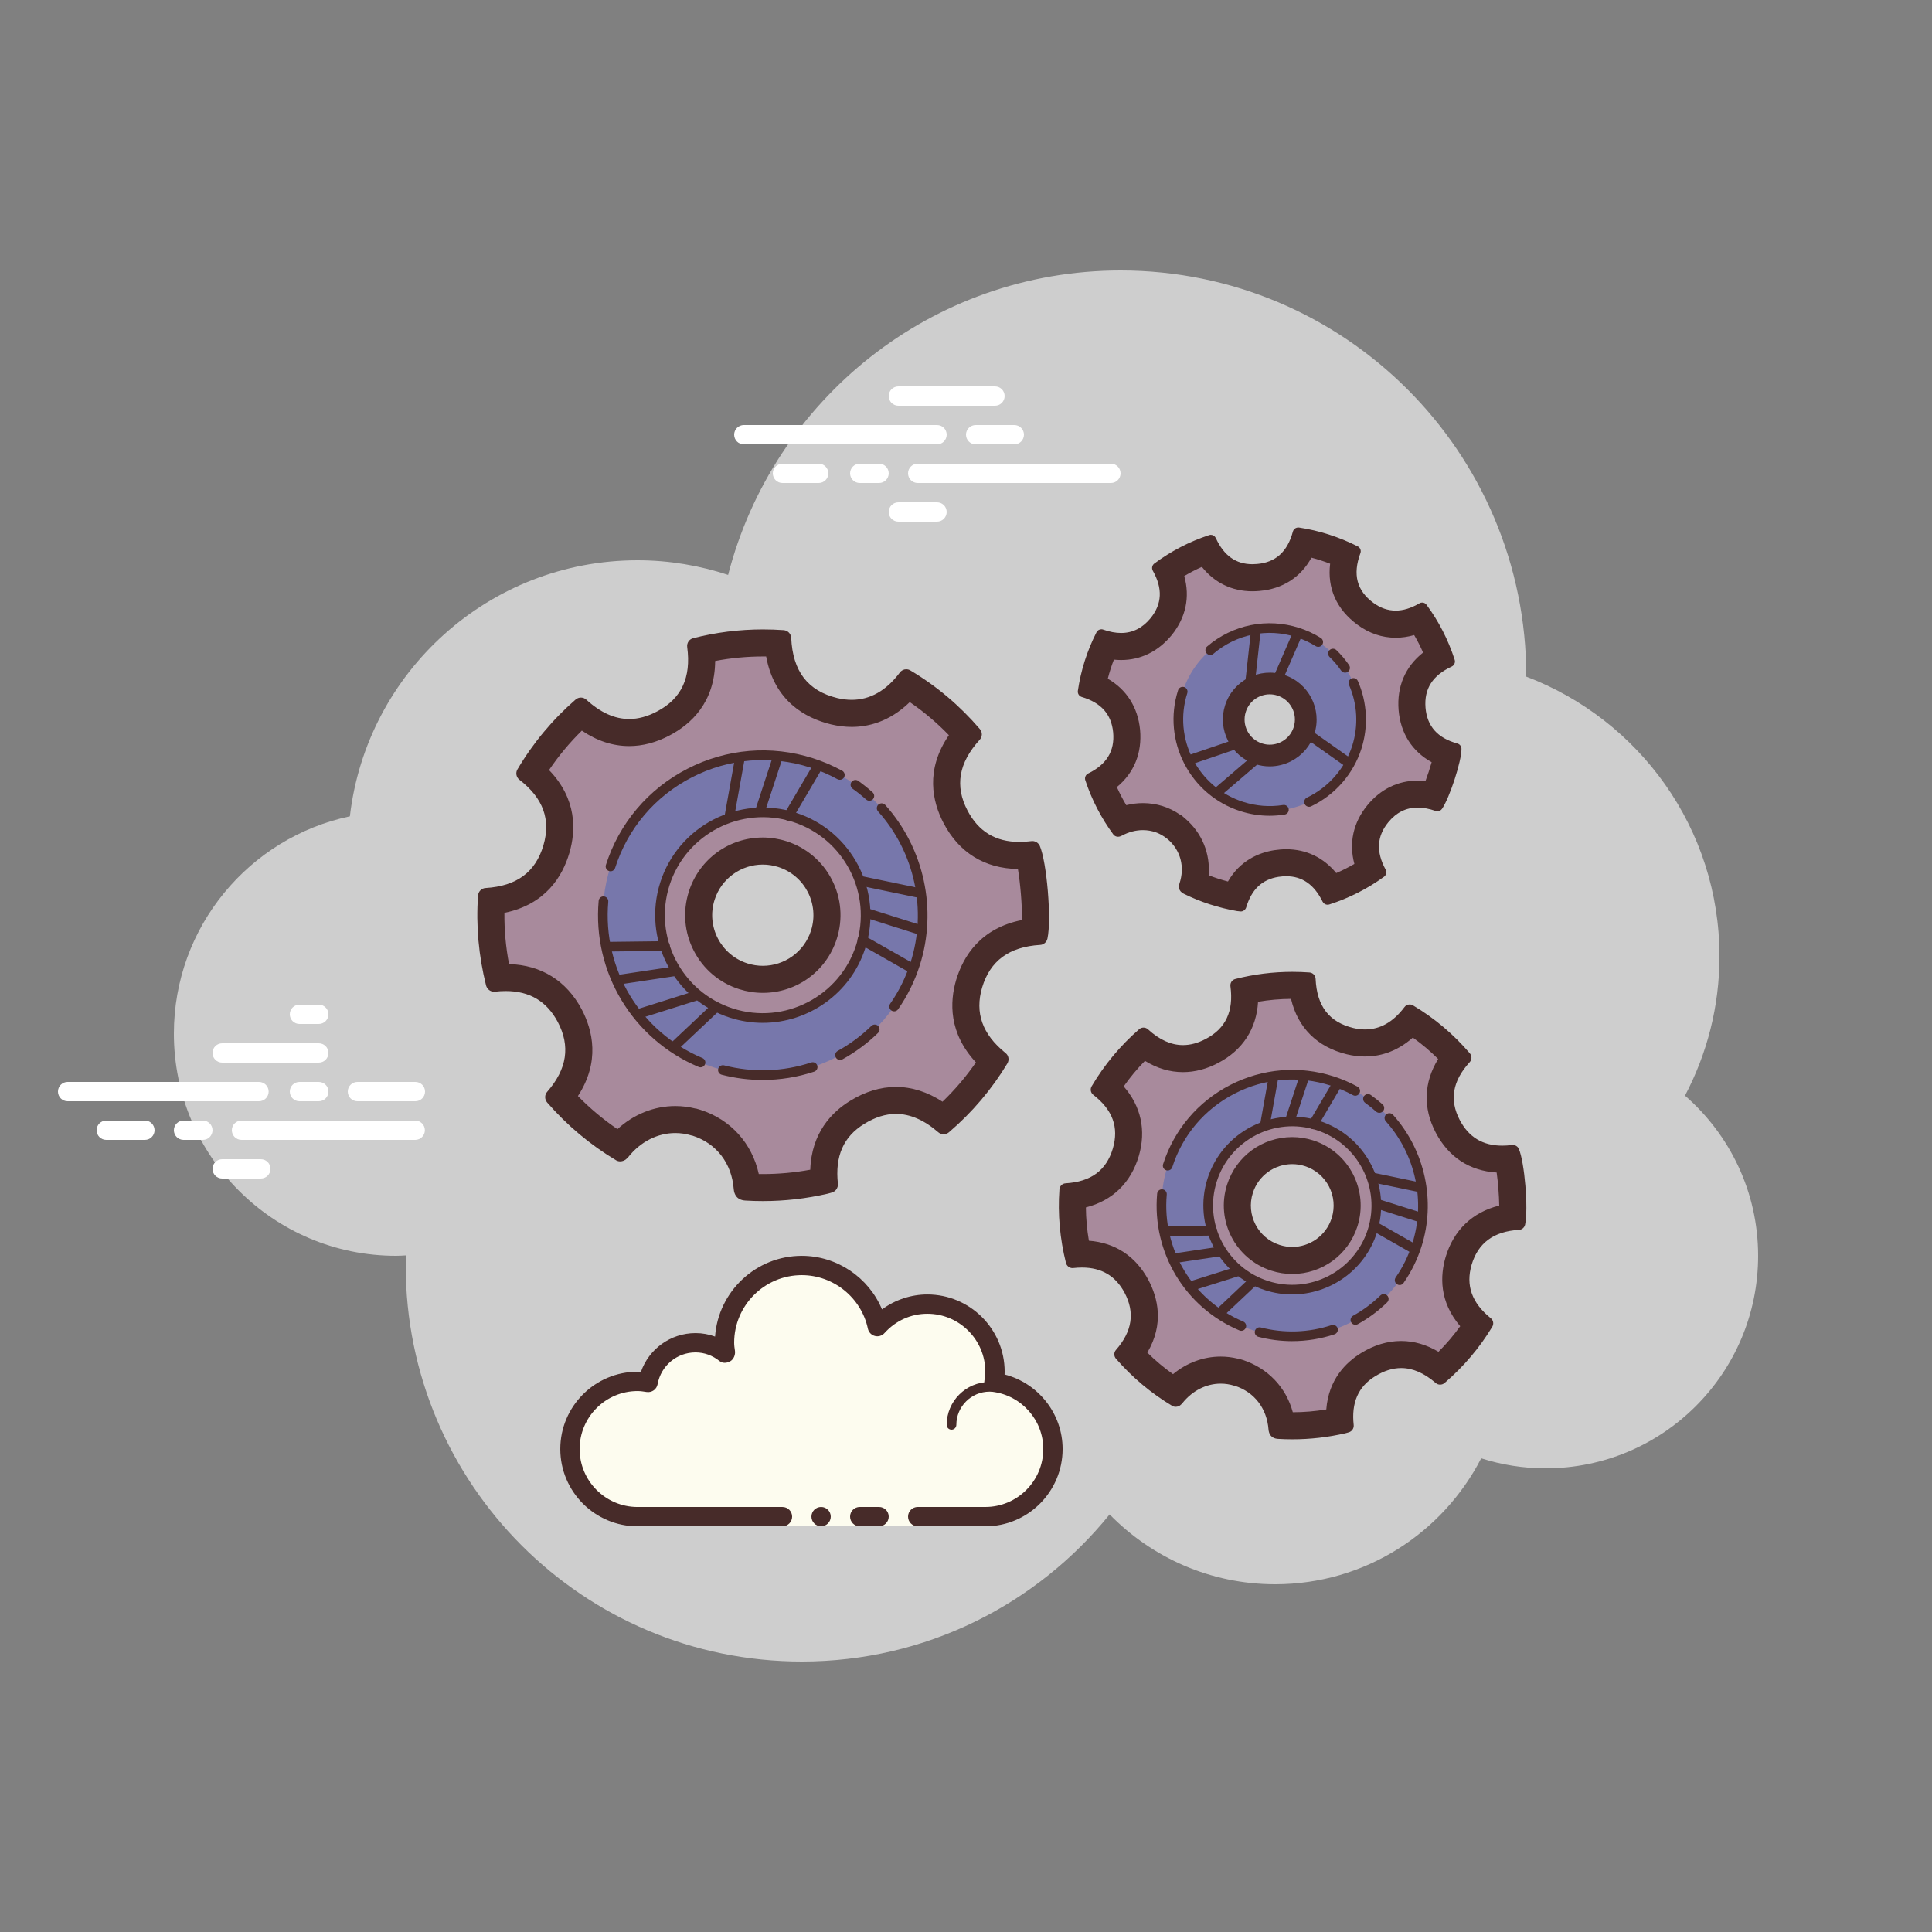 <svg
    x="0px"
    y="0px"
    width="120"
    height="120"
    viewBox="0 0 172 172"
    xmlns="http://www.w3.org/2000/svg"
>
    <rect x="0" y="0" width="172" height="172" fill="#808080" stroke="none"/>
    <g
        fill="none"
        fill-rule="nonzero"
        stroke="none"
        stroke-width="1"
        stroke-linecap="butt"
        stroke-linejoin="miter"
        stroke-miterlimit="10"
        stroke-dasharray=""
        stroke-dashoffset="0"
        font-family="none"
        font-weight="none"
        font-size="none"
        text-anchor="none"
    >
        <path
            d="M0,172v-172h172v172z"
            fill="none"
        >
        </path>
        <g>
            <path
                d="M150.01,97.541c1.952,-3.707 3.07,-7.921 3.07,-12.401c0,-11.388 -7.153,-21.082 -17.202,-24.902c0,-0.012 0.002,-0.024 0.002,-0.038c0,-19.949 -16.171,-36.12 -36.12,-36.12c-16.828,0 -30.927,11.526 -34.938,27.102c-2.539,-0.834 -5.244,-1.302 -8.062,-1.302c-13.23,0 -24.12,9.964 -25.611,22.793c-8.951,1.894 -15.669,9.833 -15.669,19.347c0,10.924 8.856,19.78 19.78,19.78c0.304,0 0.605,-0.021 0.905,-0.038c-0.007,0.301 -0.045,0.595 -0.045,0.898c0,19.474 15.786,35.26 35.26,35.26c11.072,0 20.941,-5.112 27.406,-13.096c3.746,3.827 8.954,6.216 14.734,6.216c7.998,0 14.919,-4.558 18.346,-11.211c1.809,0.576 3.734,0.891 5.734,0.891c10.449,0 18.92,-8.471 18.92,-18.92c0,-5.695 -2.528,-10.79 -6.51,-14.259z"
                fill="#cecece"
            >
            </path>
            <path
                d="M23.057,98.04h-17.037c-0.475,0 -0.86,-0.385 -0.86,-0.86c0,-0.475 0.385,-0.86 0.86,-0.86h17.037c0.475,0 0.86,0.385 0.86,0.86c0,0.475 -0.384,0.86 -0.86,0.86zM28.38,98.04h-1.72c-0.475,0 -0.86,-0.385 -0.86,-0.86c0,-0.475 0.385,-0.86 0.86,-0.86h1.72c0.475,0 0.86,0.385 0.86,0.86c0,0.475 -0.384,0.86 -0.86,0.86zM36.965,101.48h-15.465c-0.475,0 -0.86,-0.385 -0.86,-0.86c0,-0.475 0.385,-0.86 0.86,-0.86h15.465c0.475,0 0.86,0.385 0.86,0.86c0,0.475 -0.385,0.86 -0.86,0.86zM18.06,101.48h-1.72c-0.475,0 -0.86,-0.385 -0.86,-0.86c0,-0.475 0.385,-0.86 0.86,-0.86h1.72c0.475,0 0.86,0.385 0.86,0.86c0,0.475 -0.384,0.86 -0.86,0.86zM12.9,101.48h-3.44c-0.475,0 -0.86,-0.385 -0.86,-0.86c0,-0.475 0.385,-0.86 0.86,-0.86h3.44c0.475,0 0.86,0.385 0.86,0.86c0,0.475 -0.384,0.86 -0.86,0.86zM23.22,104.92h-3.44c-0.475,0 -0.86,-0.385 -0.86,-0.86c0,-0.475 0.385,-0.86 0.86,-0.86h3.44c0.475,0 0.86,0.385 0.86,0.86c0,0.475 -0.385,0.86 -0.86,0.86zM28.38,89.44c-0.304,0 -1.416,0 -1.72,0c-0.475,0 -0.86,0.385 -0.86,0.86c0,0.475 0.385,0.86 0.86,0.86c0.304,0 1.416,0 1.72,0c0.475,0 0.86,-0.385 0.86,-0.86c0,-0.475 -0.385,-0.86 -0.86,-0.86zM28.38,92.88c-0.304,0 -8.296,0 -8.6,0c-0.475,0 -0.86,0.385 -0.86,0.86c0,0.475 0.385,0.86 0.86,0.86c0.304,0 8.296,0 8.6,0c0.475,0 0.86,-0.385 0.86,-0.86c0,-0.475 -0.385,-0.86 -0.86,-0.86zM36.98,96.32c-0.304,0 -4.856,0 -5.16,0c-0.475,0 -0.86,0.385 -0.86,0.86c0,0.475 0.385,0.86 0.86,0.86c0.304,0 4.856,0 5.16,0c0.475,0 0.86,-0.385 0.86,-0.86c0,-0.475 -0.385,-0.86 -0.86,-0.86z"
                fill="#ffffff"
            >
            </path>
            <g
                fill="#ffffff"
            >
                <path
                    d="M83.42,39.56h-17.2c-0.475,0 -0.86,-0.385 -0.86,-0.86c0,-0.475 0.385,-0.86 0.86,-0.86h17.2c0.475,0 0.86,0.385 0.86,0.86c0,0.475 -0.385,0.86 -0.86,0.86zM90.3,39.56h-3.44c-0.475,0 -0.86,-0.385 -0.86,-0.86c0,-0.475 0.385,-0.86 0.86,-0.86h3.44c0.475,0 0.86,0.385 0.86,0.86c0,0.475 -0.385,0.86 -0.86,0.86zM98.9,43h-17.2c-0.475,0 -0.86,-0.385 -0.86,-0.86c0,-0.475 0.385,-0.86 0.86,-0.86h17.2c0.475,0 0.86,0.385 0.86,0.86c0,0.475 -0.384,0.86 -0.86,0.86zM78.26,43h-1.72c-0.475,0 -0.86,-0.385 -0.86,-0.86c0,-0.475 0.385,-0.86 0.86,-0.86h1.72c0.475,0 0.86,0.385 0.86,0.86c0,0.475 -0.385,0.86 -0.86,0.86zM72.885,43h-3.225c-0.475,0 -0.86,-0.385 -0.86,-0.86c0,-0.475 0.385,-0.86 0.86,-0.86h3.225c0.475,0 0.86,0.385 0.86,0.86c0,0.475 -0.385,0.86 -0.86,0.86zM88.58,36.12h-8.6c-0.475,0 -0.86,-0.385 -0.86,-0.86c0,-0.475 0.385,-0.86 0.86,-0.86h8.6c0.475,0 0.86,0.385 0.86,0.86c0,0.475 -0.384,0.86 -0.86,0.86zM83.42,46.44h-3.44c-0.475,0 -0.86,-0.385 -0.86,-0.86c0,-0.475 0.385,-0.86 0.86,-0.86h3.44c0.475,0 0.86,0.385 0.86,0.86c0,0.475 -0.385,0.86 -0.86,0.86z"></path></g><g><path d="M81.7,135.02c0,0 2.695,0 6.02,0c3.325,0 6.02,-2.695 6.02,-6.02c0,-3.063 -2.296,-5.562 -5.255,-5.943c0.048,-0.308 0.095,-0.616 0.095,-0.937c0,-3.325 -2.695,-6.02 -6.02,-6.02c-1.775,0 -3.354,0.783 -4.455,2.004c-0.66,-3.11 -3.418,-5.444 -6.725,-5.444c-3.799,0 -6.88,3.081 -6.88,6.88c0,0.329 0.052,0.643 0.096,0.96c-0.736,-0.592 -1.658,-0.96 -2.676,-0.96c-2.112,0 -3.861,1.526 -4.223,3.535c-0.308,-0.048 -0.616,-0.095 -0.937,-0.095c-3.325,0 -6.02,2.695 -6.02,6.02c0,3.325 2.695,6.02 6.02,6.02c3.325,0 12.9,0 12.9,0v0.86h12.04z"
                        fill="#fdfcef"
                    >
                    </path>
                <path
                    d="M84.71,127.28c-0.237,0 -0.43,-0.193 -0.43,-0.43c0,-2.104 1.711,-3.815 3.815,-3.815c0.058,0.015 1.268,-0.002 2.14,0.234c0.229,0.062 0.365,0.298 0.303,0.526c-0.062,0.23 -0.298,0.366 -0.526,0.303c-0.764,-0.206 -1.892,-0.206 -1.914,-0.203c-1.631,0 -2.957,1.326 -2.957,2.955c0,0.237 -0.193,0.43 -0.43,0.43zM73.1,134.16c-0.475,0 -0.86,0.385 -0.86,0.86c0,0.475 0.385,0.86 0.86,0.86c0.475,0 0.86,-0.385 0.86,-0.86c0,-0.475 -0.385,-0.86 -0.86,-0.86z"
                    fill="#472b29"
                >
                </path>
                <path
                    d="M87.72,135.88h-6.02c-0.475,0 -0.86,-0.385 -0.86,-0.86c0,-0.475 0.385,-0.86 0.86,-0.86h6.02c2.845,0 5.16,-2.315 5.16,-5.16c0,-2.573 -1.935,-4.761 -4.503,-5.089c-0.23,-0.031 -0.439,-0.151 -0.578,-0.337c-0.139,-0.186 -0.198,-0.42 -0.162,-0.648c0.04,-0.265 0.083,-0.53 0.083,-0.805c0,-2.845 -2.315,-5.16 -5.16,-5.16c-1.462,0 -2.817,0.611 -3.817,1.72c-0.215,0.239 -0.552,0.341 -0.86,0.255c-0.313,-0.084 -0.552,-0.335 -0.619,-0.652c-0.587,-2.759 -3.062,-4.763 -5.884,-4.763c-3.32,0 -6.02,2.7 -6.02,6.02c0,0.246 0.036,0.482 0.071,0.719c0.05,0.349 -0.108,0.753 -0.416,0.929c-0.308,0.175 -0.681,0.203 -0.956,-0.017c-0.628,-0.504 -1.366,-0.771 -2.138,-0.771c-1.662,0 -3.082,1.189 -3.376,2.828c-0.083,0.459 -0.509,0.767 -0.979,0.697c-0.265,-0.041 -0.53,-0.084 -0.805,-0.084c-2.845,0 -5.16,2.315 -5.16,5.16c0,2.845 2.315,5.16 5.16,5.16h12.9c0.475,0 0.86,0.385 0.86,0.86c0,0.475 -0.385,0.86 -0.86,0.86h-12.9c-3.794,0 -6.88,-3.086 -6.88,-6.88c0,-3.794 3.086,-6.88 6.88,-6.88c0.101,0 0.2,0.003 0.299,0.01c0.712,-2.04 2.644,-3.45 4.861,-3.45c0.6,0 1.185,0.105 1.739,0.31c0.284,-4.013 3.638,-7.19 7.721,-7.19c3.149,0 5.962,1.938 7.143,4.771c1.17,-0.857 2.583,-1.331 4.037,-1.331c3.794,0 6.88,3.086 6.88,6.88c0,0.083 -0.002,0.163 -0.007,0.244c2.998,0.771 5.167,3.486 5.167,6.636c0,3.794 -3.086,6.88 -6.88,6.88z"
                    fill="#472b29"
                >
                </path>
                <path
                    d="M78.26,134.16c-0.273,0 -1.447,0 -1.72,0c-0.475,0 -0.86,0.385 -0.86,0.86c0,0.475 0.385,0.86 0.86,0.86c0.273,0 1.447,0 1.72,0c0.475,0 0.86,-0.385 0.86,-0.86c0,-0.475 -0.385,-0.86 -0.86,-0.86z"
                    fill="#472b29"
                >
                </path>
                </g>
                <g>
                    <path
                        d="M67.918,105.723c-0.466,0 -0.932,-0.014 -1.398,-0.04c-0.263,-2.785 -1.937,-4.909 -4.508,-5.729l-0.179,-0.057l-0.057,-0.002c-0.542,-0.153 -1.099,-0.23 -1.656,-0.23c-1.871,0 -3.67,0.874 -4.969,2.403c-1.956,-1.214 -3.713,-2.688 -5.256,-4.403c1.866,-2.329 2.143,-4.764 0.826,-7.257c-1.207,-2.25 -3.124,-3.387 -5.7,-3.387c-0.218,0 -0.442,0.009 -0.673,0.024c-0.528,-2.255 -0.734,-4.555 -0.609,-6.825c3.041,-0.313 4.983,-1.864 5.796,-4.62c0.783,-2.663 0.04,-4.967 -2.208,-6.858c1.209,-1.971 2.68,-3.734 4.395,-5.277c1.379,1.161 2.823,1.749 4.297,1.749c1.004,0 2.03,-0.275 3.046,-0.815c2.511,-1.316 3.645,-3.509 3.361,-6.522c1.801,-0.425 3.65,-0.64 5.511,-0.64c0.442,0 0.888,0.012 1.333,0.036c0.272,3.263 1.95,5.299 4.995,6.041c0.535,0.129 1.061,0.193 1.569,0.193c1.902,0 3.574,-0.863 4.973,-2.565c1.956,1.214 3.713,2.697 5.246,4.429c-1.975,2.346 -2.303,4.814 -0.979,7.344c1.195,2.282 3.11,3.442 5.691,3.442c0.267,0 0.54,-0.014 0.824,-0.038c0.43,1.459 0.734,5.218 0.545,6.834c-3.058,0.303 -5.021,1.852 -5.848,4.613c-0.771,2.621 -0.045,4.919 2.152,6.842c-1.214,1.938 -2.706,3.693 -4.434,5.22c-1.373,-1.101 -2.8,-1.662 -4.238,-1.662c-1.149,0 -2.312,0.358 -3.455,1.065c-2.141,1.311 -3.132,3.352 -2.943,6.072c-1.844,0.418 -3.648,0.619 -5.447,0.619zM67.909,75.766c-2.491,0 -4.675,1.596 -5.435,3.97c-0.96,2.998 0.7,6.218 3.698,7.179c0.566,0.181 1.152,0.272 1.742,0.272c2.491,0 4.675,-1.596 5.435,-3.971c0.466,-1.453 0.337,-3 -0.361,-4.355c-0.698,-1.355 -1.883,-2.356 -3.337,-2.823c-0.566,-0.181 -1.152,-0.272 -1.742,-0.272z"
                        fill="#a88a9c"
                    >
                    </path>
                    <path
                        d="M67.938,58.442c0.089,0 0.179,0 0.27,0.002c0.729,3.966 3.466,5.482 5.779,6.046c0.621,0.148 1.24,0.224 1.842,0.224c1.391,0 3.314,-0.409 5.165,-2.208c1.25,0.855 2.415,1.839 3.483,2.945c-2.116,3.087 -1.476,5.913 -0.475,7.828c1.378,2.632 3.665,4.042 6.619,4.085c0.212,1.261 0.378,3.197 0.365,4.543c-3.7,0.728 -5.231,3.227 -5.862,5.33c-0.578,1.966 -0.673,4.73 1.758,7.343c-0.872,1.266 -1.868,2.439 -2.974,3.5c-1.34,-0.872 -2.73,-1.314 -4.145,-1.314c-1.376,0 -2.752,0.42 -4.08,1.24c-1.62,0.992 -3.44,2.843 -3.547,6.13c-1.393,0.256 -2.807,0.387 -4.219,0.387c-0.12,0 -0.243,0 -0.365,-0.002c-0.593,-2.719 -2.499,-4.856 -5.188,-5.714l-0.406,-0.12h-0.058c-0.585,-0.146 -1.182,-0.22 -1.78,-0.22c-1.892,0 -3.715,0.741 -5.15,2.057c-1.268,-0.862 -2.448,-1.851 -3.519,-2.948c1.985,-3.055 1.326,-5.839 0.325,-7.737c-1.362,-2.539 -3.591,-3.922 -6.459,-4.011c-0.289,-1.515 -0.427,-3.038 -0.411,-4.56c3.657,-0.745 5.163,-3.234 5.781,-5.323c0.59,-2.004 0.683,-4.807 -1.809,-7.389c0.851,-1.262 1.828,-2.437 2.922,-3.511c1.347,0.915 2.759,1.376 4.214,1.376c1.204,0 2.418,-0.322 3.597,-0.948c1.906,-0.998 4.03,-2.938 4.057,-6.627c1.4,-0.267 2.831,-0.402 4.269,-0.402v0M67.914,88.391c3.017,0 5.662,-1.932 6.582,-4.807c0.562,-1.76 0.408,-3.633 -0.439,-5.274c-0.846,-1.641 -2.281,-2.855 -4.039,-3.418c-0.685,-0.218 -1.395,-0.33 -2.11,-0.33c-3.017,0 -5.662,1.932 -6.581,4.807c-0.562,1.76 -0.408,3.633 0.439,5.274c0.846,1.641 2.281,2.855 4.04,3.418c0.683,0.218 1.391,0.33 2.107,0.33M67.938,56.034c-2.122,0 -4.205,0.263 -6.22,0.779c-0.359,0.086 -0.587,0.427 -0.538,0.796c0.365,2.706 -0.511,4.591 -2.685,5.728c-0.845,0.449 -1.668,0.673 -2.48,0.673c-1.297,0 -2.559,-0.573 -3.81,-1.715c-0.139,-0.129 -0.315,-0.193 -0.488,-0.193c-0.17,0 -0.339,0.06 -0.476,0.179c-2.049,1.782 -3.793,3.872 -5.165,6.199c-0.193,0.304 -0.124,0.717 0.172,0.943c2.114,1.634 2.804,3.547 2.129,5.838c-0.705,2.387 -2.379,3.626 -5.141,3.796c-0.359,0.015 -0.655,0.311 -0.676,0.671c-0.196,2.681 0.055,5.375 0.714,8.01c0.093,0.325 0.38,0.55 0.705,0.55c0.026,0 0.052,-0.002 0.077,-0.003c0.334,-0.038 0.654,-0.057 0.961,-0.057c2.136,0 3.65,0.91 4.635,2.745c1.14,2.162 0.834,4.193 -0.939,6.226c-0.239,0.267 -0.237,0.669 -0.007,0.944c1.78,2.049 3.849,3.786 6.164,5.165c0.04,0.026 0.083,0.038 0.126,0.052c0.067,0.022 0.139,0.033 0.212,0.033c0.217,0 0.442,-0.091 0.59,-0.248c0.064,-0.052 0.101,-0.098 0.141,-0.144c1.101,-1.379 2.618,-2.131 4.18,-2.131c0.485,0 0.975,0.072 1.457,0.22c0.005,0 0.009,0 0.014,0c0.019,0 0.036,0.005 0.055,0.01c2.145,0.686 3.504,2.47 3.677,4.771c0.041,0.428 0.246,0.967 1.049,1.01c0.516,0.031 1.03,0.046 1.546,0.046c1.94,0 3.87,-0.22 5.757,-0.655c0.103,-0.026 0.21,-0.064 0.298,-0.081l0.093,-0.031c0.337,-0.093 0.561,-0.423 0.531,-0.776c-0.268,-2.451 0.49,-4.195 2.344,-5.329c0.956,-0.592 1.894,-0.888 2.824,-0.888c1.264,0 2.513,0.545 3.772,1.637c0.134,0.114 0.301,0.17 0.468,0.17c0.17,0 0.341,-0.058 0.478,-0.175c2.066,-1.763 3.815,-3.829 5.201,-6.128c0.182,-0.308 0.12,-0.707 -0.165,-0.927c-2.067,-1.667 -2.747,-3.576 -2.083,-5.834c0.712,-2.374 2.399,-3.619 5.162,-3.789c0.323,-0.014 0.592,-0.26 0.655,-0.571c0.372,-1.715 -0.057,-6.806 -0.685,-8.249c-0.119,-0.26 -0.382,-0.425 -0.659,-0.425c-0.031,0 -0.064,0.002 -0.095,0.007c-0.366,0.045 -0.717,0.069 -1.053,0.069c-2.126,0 -3.643,-0.92 -4.627,-2.795c-1.146,-2.188 -0.781,-4.247 1.078,-6.29c0.253,-0.273 0.267,-0.683 0.024,-0.961c-1.782,-2.083 -3.858,-3.836 -6.182,-5.218c-0.115,-0.072 -0.244,-0.107 -0.373,-0.107c-0.222,0 -0.439,0.105 -0.576,0.299c-1.213,1.612 -2.645,2.422 -4.278,2.422c-0.415,0 -0.843,-0.052 -1.283,-0.157c-2.633,-0.642 -3.968,-2.382 -4.104,-5.358c-0.022,-0.373 -0.308,-0.666 -0.678,-0.69c-0.612,-0.043 -1.221,-0.064 -1.827,-0.064zM67.914,85.983c-0.456,0 -0.918,-0.071 -1.376,-0.215c-2.37,-0.759 -3.677,-3.294 -2.919,-5.664c0.612,-1.914 2.382,-3.134 4.288,-3.134c0.456,0 0.918,0.071 1.376,0.215c2.37,0.759 3.677,3.294 2.919,5.664c-0.612,1.914 -2.382,3.134 -4.288,3.134z"
                        fill="#472b29"
                    >
                    </path>
                    <path
                        d="M72.25,67.914c-7.479,-2.393 -15.508,1.744 -17.9,9.223c-2.393,7.479 1.744,15.508 9.223,17.9c7.479,2.393 15.508,-1.744 17.9,-9.223c2.393,-7.477 -1.744,-15.508 -9.223,-17.9zM65.121,90.193c-4.804,-1.538 -7.467,-6.703 -5.929,-11.507c1.538,-4.804 6.703,-7.467 11.507,-5.929c4.804,1.538 7.467,6.703 5.929,11.507c-1.536,4.806 -6.701,7.467 -11.507,5.929z"
                        fill="#7777ab"
                    >
                    </path>
                    <path
                        d="M67.904,96.145c-1.226,0 -2.454,-0.155 -3.655,-0.466c-0.23,-0.06 -0.368,-0.294 -0.31,-0.525c0.06,-0.229 0.289,-0.366 0.525,-0.31c2.559,0.66 5.237,0.573 7.752,-0.255c0.225,-0.081 0.468,0.046 0.542,0.273c0.074,0.225 -0.048,0.468 -0.273,0.542c-1.49,0.494 -3.034,0.74 -4.58,0.74zM62.367,95.021c-0.057,0 -0.112,-0.01 -0.167,-0.034c-5.881,-2.48 -9.46,-8.421 -8.904,-14.787c0.021,-0.239 0.229,-0.423 0.466,-0.392c0.236,0.021 0.411,0.229 0.39,0.466c-0.523,5.991 2.845,11.584 8.382,13.92c0.218,0.093 0.322,0.344 0.229,0.562c-0.069,0.167 -0.227,0.265 -0.396,0.265zM74.787,94.366c-0.151,0 -0.298,-0.081 -0.377,-0.222c-0.115,-0.208 -0.04,-0.47 0.169,-0.585c1.097,-0.607 2.105,-1.354 2.995,-2.224c0.172,-0.167 0.444,-0.162 0.609,0.007c0.167,0.17 0.163,0.442 -0.007,0.609c-0.944,0.924 -2.014,1.718 -3.18,2.362c-0.067,0.036 -0.138,0.053 -0.208,0.053zM67.904,91.06c-0.965,0 -1.945,-0.148 -2.914,-0.458v0c-5.033,-1.613 -7.816,-7.016 -6.207,-12.049c1.612,-5.033 7.018,-7.812 12.049,-6.207c5.033,1.613 7.816,7.016 6.207,12.049c-1.3,4.066 -5.079,6.665 -9.135,6.665zM65.253,89.784c4.577,1.469 9.5,-1.072 10.967,-5.65c1.465,-4.58 -1.07,-9.5 -5.65,-10.967c-4.582,-1.467 -9.501,1.07 -10.967,5.65c-1.465,4.58 1.068,9.501 5.65,10.967zM79.602,90.037c-0.084,0 -0.172,-0.026 -0.246,-0.077c-0.194,-0.136 -0.243,-0.402 -0.107,-0.599c0.783,-1.123 1.393,-2.362 1.815,-3.677c1.488,-4.649 0.378,-9.801 -2.893,-13.447c-0.158,-0.177 -0.143,-0.449 0.033,-0.609c0.177,-0.157 0.447,-0.144 0.607,0.034c3.474,3.873 4.651,9.346 3.072,14.285c-0.447,1.398 -1.096,2.711 -1.928,3.906c-0.083,0.12 -0.218,0.184 -0.353,0.184zM54.35,77.567c-0.043,0 -0.088,-0.007 -0.131,-0.021c-0.225,-0.072 -0.351,-0.315 -0.279,-0.54c1.192,-3.726 3.769,-6.768 7.257,-8.564c3.488,-1.796 7.46,-2.128 11.185,-0.937c0.894,0.286 1.766,0.66 2.594,1.111c0.208,0.114 0.286,0.377 0.17,0.585c-0.115,0.208 -0.377,0.28 -0.583,0.172c-0.779,-0.427 -1.6,-0.779 -2.442,-1.047c-3.504,-1.121 -7.245,-0.808 -10.53,0.882c-3.283,1.689 -5.709,4.553 -6.83,8.062c-0.06,0.181 -0.229,0.298 -0.411,0.298zM77.397,71.287c-0.103,0 -0.205,-0.036 -0.287,-0.108c-0.389,-0.347 -0.793,-0.671 -1.202,-0.961c-0.194,-0.138 -0.239,-0.406 -0.103,-0.6c0.139,-0.191 0.408,-0.239 0.6,-0.103c0.435,0.31 0.867,0.654 1.278,1.022c0.177,0.16 0.193,0.43 0.034,0.609c-0.084,0.095 -0.203,0.143 -0.32,0.143z"
                        fill="#472b29"
                    >
                    </path>
                    <path
                        d="M81.253,86.669c-0.072,0 -0.144,-0.019 -0.213,-0.055l-4.482,-2.549c-0.206,-0.117 -0.279,-0.382 -0.162,-0.588c0.115,-0.208 0.38,-0.275 0.587,-0.162l4.482,2.549c0.206,0.117 0.279,0.382 0.162,0.588c-0.079,0.139 -0.224,0.217 -0.373,0.217zM82.01,83.248c-0.043,0 -0.086,-0.007 -0.129,-0.021l-4.917,-1.555c-0.227,-0.072 -0.353,-0.313 -0.28,-0.538c0.072,-0.225 0.315,-0.351 0.538,-0.28l4.917,1.555c0.227,0.072 0.353,0.313 0.28,0.538c-0.057,0.184 -0.227,0.301 -0.409,0.301zM70.209,73.067c-0.074,0 -0.15,-0.019 -0.218,-0.058c-0.205,-0.12 -0.273,-0.385 -0.151,-0.59l2.616,-4.444c0.12,-0.206 0.385,-0.272 0.588,-0.153c0.205,0.12 0.273,0.385 0.151,0.59l-2.616,4.444c-0.079,0.138 -0.224,0.212 -0.37,0.212zM64.949,73.042c-0.026,0 -0.052,-0.002 -0.076,-0.007c-0.234,-0.041 -0.39,-0.265 -0.347,-0.499l0.912,-5.076c0.043,-0.236 0.272,-0.392 0.499,-0.347c0.234,0.041 0.39,0.265 0.347,0.499l-0.912,5.076c-0.04,0.208 -0.22,0.354 -0.423,0.354zM67.651,72.679c-0.045,0 -0.089,-0.007 -0.134,-0.022c-0.225,-0.074 -0.349,-0.316 -0.275,-0.542l1.606,-4.9c0.074,-0.227 0.318,-0.349 0.544,-0.273c0.225,0.074 0.349,0.316 0.275,0.542l-1.606,4.9c-0.06,0.181 -0.229,0.296 -0.409,0.296zM81.623,79.887c-0.029,0 -0.058,-0.003 -0.088,-0.009l-5.05,-1.049c-0.232,-0.048 -0.382,-0.277 -0.334,-0.509c0.048,-0.234 0.28,-0.373 0.507,-0.334l5.05,1.049c0.232,0.048 0.382,0.277 0.334,0.509c-0.041,0.203 -0.22,0.342 -0.42,0.342zM59.987,93.628c-0.114,0 -0.229,-0.045 -0.313,-0.134c-0.163,-0.174 -0.155,-0.445 0.019,-0.609l3.753,-3.538c0.174,-0.165 0.445,-0.155 0.609,0.017c0.163,0.174 0.155,0.445 -0.019,0.609l-3.753,3.538c-0.084,0.077 -0.189,0.117 -0.296,0.117zM56.941,90.661c-0.182,0 -0.353,-0.117 -0.409,-0.301c-0.072,-0.227 0.053,-0.468 0.28,-0.538l4.917,-1.551c0.229,-0.067 0.468,0.055 0.538,0.28c0.072,0.227 -0.053,0.468 -0.28,0.538l-4.917,1.551c-0.043,0.014 -0.086,0.021 -0.129,0.021zM54.982,87.663c-0.21,0 -0.392,-0.153 -0.425,-0.366c-0.036,-0.236 0.126,-0.454 0.361,-0.488l5.1,-0.765c0.234,-0.029 0.454,0.126 0.488,0.361c0.034,0.236 -0.126,0.454 -0.361,0.488l-5.1,0.765c-0.021,0.003 -0.041,0.005 -0.064,0.005z"
                        fill="#472b29"
                    >
                    </path>
                    <g
                        fill="#472b29"
                    >
                    <path
                        d="M54.041,84.713c-0.236,0 -0.428,-0.189 -0.43,-0.425c-0.002,-0.237 0.187,-0.432 0.425,-0.435l5.157,-0.062c0.002,0 0.003,0 0.005,0c0.236,0 0.428,0.189 0.43,0.425c0.002,0.237 -0.187,0.432 -0.425,0.435l-5.157,0.062c-0.002,0 -0.003,0 -0.005,0z"></path></g><g><path d="M115.044,126.934c-0.313,0 -0.628,-0.009 -0.941,-0.024c-0.261,-2.257 -1.672,-4.001 -3.815,-4.687l-0.179,-0.057l-0.05,-0.002c-0.454,-0.124 -0.918,-0.186 -1.385,-0.186c-1.538,0 -3.013,0.686 -4.107,1.899c-1.462,-0.925 -2.792,-2.04 -3.97,-3.325c1.483,-1.933 1.675,-3.954 0.583,-6.025c-1.029,-1.918 -2.663,-2.888 -4.859,-2.888c-0.122,0 -0.248,0.003 -0.375,0.009c-0.382,-1.699 -0.538,-3.437 -0.461,-5.153c2.475,-0.308 4.064,-1.62 4.74,-3.911c0.454,-1.541 0.494,-3.744 -1.73,-5.712c0.929,-1.479 2.036,-2.809 3.316,-3.982c1.127,0.903 2.301,1.357 3.507,1.357c0.858,0 1.73,-0.232 2.592,-0.69c1.453,-0.76 3.091,-2.305 2.879,-5.356c1.402,-0.316 2.835,-0.475 4.274,-0.475c0.296,0 0.592,0.007 0.889,0.021c0.351,3.301 2.468,4.515 4.233,4.943c0.456,0.108 0.903,0.165 1.335,0.165c1.569,0 2.95,-0.681 4.111,-2.03c1.467,0.931 2.79,2.049 3.956,3.34c-1.938,2.42 -1.472,4.634 -0.707,6.099c1.018,1.947 2.651,2.933 4.85,2.933c0.163,0 0.332,-0.005 0.504,-0.017c0.287,1.168 0.526,3.824 0.413,5.157c-3.094,0.38 -4.314,2.308 -4.794,3.906c-0.64,2.178 -0.072,4.09 1.686,5.698c-0.931,1.453 -2.055,2.778 -3.352,3.942c-1.116,-0.855 -2.279,-1.292 -3.455,-1.292c-0.98,0 -1.971,0.304 -2.941,0.903c-1.777,1.087 -2.625,2.761 -2.522,4.979c-1.416,0.308 -2.823,0.459 -4.226,0.459zM115.044,102.435c-2.133,0 -4.004,1.367 -4.654,3.4c-0.397,1.245 -0.287,2.568 0.31,3.729c0.597,1.161 1.613,2.019 2.857,2.417c0.483,0.155 0.986,0.234 1.491,0.234c2.133,0 4.002,-1.366 4.653,-3.399c0.822,-2.568 -0.6,-5.325 -3.165,-6.147c-0.485,-0.155 -0.986,-0.234 -1.491,-0.234z"
                        fill="#a88a9c"
                    >
                    </path>
                    <path
                        d="M114.936,88.929c0.6,2.559 2.322,4.285 4.976,4.933c0.542,0.129 1.082,0.194 1.608,0.194c1.156,0 2.728,-0.32 4.262,-1.684c0.798,0.569 1.551,1.206 2.253,1.906c-1.278,2.078 -1.367,4.353 -0.22,6.545c1.149,2.193 3.019,3.418 5.427,3.562c0.126,0.884 0.217,2.042 0.23,2.943c-2.382,0.592 -4.051,2.174 -4.773,4.58c-0.487,1.656 -0.585,3.958 1.299,6.161c-0.581,0.812 -1.228,1.572 -1.933,2.276c-1.075,-0.638 -2.19,-0.96 -3.33,-0.96c-1.209,0 -2.411,0.365 -3.566,1.078c-1.364,0.836 -2.89,2.362 -3.093,5.016c-0.987,0.163 -1.985,0.248 -2.981,0.249c-0.599,-2.214 -2.224,-3.941 -4.506,-4.672l-0.368,-0.103h-0.038c-0.495,-0.12 -1.001,-0.181 -1.508,-0.181c-1.545,0 -3.034,0.561 -4.243,1.565c-0.815,-0.574 -1.581,-1.218 -2.289,-1.918c1.508,-2.549 0.941,-4.869 0.096,-6.471c-1.137,-2.117 -2.96,-3.314 -5.298,-3.492c-0.169,-0.986 -0.258,-1.973 -0.267,-2.964c2.358,-0.602 4.004,-2.184 4.709,-4.573c0.673,-2.286 0.198,-4.436 -1.343,-6.201c0.566,-0.807 1.199,-1.567 1.892,-2.274c1.082,0.667 2.217,1.003 3.387,1.003c1.058,0 2.121,-0.28 3.144,-0.824c2.178,-1.14 3.399,-3.041 3.538,-5.439c0.963,-0.165 1.947,-0.251 2.934,-0.258M115.047,113.417c2.659,0 4.99,-1.703 5.8,-4.236c1.023,-3.199 -0.746,-6.634 -3.946,-7.659c-0.604,-0.193 -1.228,-0.291 -1.859,-0.291c-2.659,0 -4.99,1.703 -5.8,4.236c-1.023,3.199 0.746,6.634 3.946,7.659c0.604,0.194 1.23,0.291 1.859,0.291M115.07,86.519c-1.735,0 -3.44,0.215 -5.088,0.636c-0.294,0.071 -0.48,0.349 -0.44,0.652c0.298,2.214 -0.418,3.755 -2.195,4.684c-0.69,0.366 -1.366,0.55 -2.028,0.55c-1.061,0 -2.093,-0.468 -3.115,-1.402c-0.114,-0.105 -0.256,-0.157 -0.399,-0.157c-0.139,0 -0.277,0.048 -0.39,0.146c-1.675,1.457 -3.101,3.167 -4.223,5.071c-0.157,0.249 -0.101,0.587 0.141,0.771c1.729,1.336 2.293,2.9 1.741,4.773c-0.576,1.952 -1.945,2.965 -4.204,3.103c-0.294,0.012 -0.537,0.253 -0.552,0.549c-0.16,2.191 0.045,4.395 0.583,6.55c0.076,0.265 0.311,0.449 0.576,0.449c0.021,0 0.043,0 0.065,-0.003c0.272,-0.031 0.533,-0.046 0.784,-0.046c1.748,0 2.988,0.745 3.793,2.246c0.932,1.768 0.683,3.43 -0.769,5.091c-0.196,0.218 -0.194,0.547 -0.005,0.772c1.457,1.675 3.148,3.096 5.041,4.224c0.033,0.019 0.067,0.031 0.103,0.041c0.055,0.017 0.114,0.026 0.174,0.026c0.177,0 0.363,-0.074 0.483,-0.203c0.052,-0.041 0.084,-0.079 0.115,-0.119c0.9,-1.128 2.141,-1.742 3.418,-1.742c0.397,0 0.796,0.06 1.192,0.181c0.003,0 0.009,0 0.012,0c0.015,0 0.029,0.003 0.043,0.009c1.754,0.562 2.864,2.019 3.007,3.903c0.033,0.349 0.201,0.789 0.858,0.826c0.421,0.026 0.843,0.038 1.262,0.038c1.588,0 3.165,-0.181 4.708,-0.535c0.084,-0.022 0.172,-0.052 0.244,-0.067l0.076,-0.024c0.275,-0.076 0.459,-0.346 0.435,-0.635c-0.22,-2.006 0.401,-3.43 1.916,-4.357c0.783,-0.483 1.55,-0.726 2.31,-0.726c1.034,0 2.054,0.447 3.084,1.338c0.11,0.093 0.246,0.139 0.384,0.139c0.139,0 0.279,-0.048 0.39,-0.143c1.689,-1.441 3.12,-3.13 4.254,-5.012c0.148,-0.251 0.098,-0.578 -0.134,-0.759c-1.691,-1.362 -2.246,-2.924 -1.703,-4.771c0.583,-1.94 1.963,-2.96 4.221,-3.098c0.265,-0.012 0.483,-0.213 0.537,-0.466c0.303,-1.402 -0.046,-5.566 -0.559,-6.744c-0.096,-0.213 -0.313,-0.347 -0.538,-0.347c-0.026,0 -0.052,0.002 -0.077,0.005c-0.299,0.038 -0.587,0.057 -0.862,0.057c-1.737,0 -2.979,-0.752 -3.782,-2.286c-0.936,-1.789 -0.64,-3.474 0.882,-5.143c0.206,-0.224 0.217,-0.559 0.019,-0.788c-1.457,-1.705 -3.154,-3.137 -5.055,-4.267c-0.095,-0.058 -0.201,-0.086 -0.304,-0.086c-0.181,0 -0.358,0.084 -0.471,0.244c-0.992,1.318 -2.162,1.981 -3.498,1.981c-0.339,0 -0.69,-0.043 -1.049,-0.129c-2.153,-0.525 -3.246,-1.947 -3.356,-4.381c-0.019,-0.306 -0.251,-0.544 -0.554,-0.564c-0.509,-0.036 -1.006,-0.055 -1.5,-0.055zM115.047,111.011c-0.372,0 -0.752,-0.057 -1.125,-0.177c-1.938,-0.621 -3.007,-2.694 -2.386,-4.632c0.501,-1.565 1.949,-2.563 3.507,-2.563c0.372,0 0.752,0.057 1.125,0.177c1.938,0.621 3.007,2.692 2.386,4.632c-0.501,1.563 -1.947,2.563 -3.507,2.563z"
                        fill="#472b29"
                    >
                    </path>
                    <path
                        d="M118.594,96.236c-6.115,-1.957 -12.682,1.426 -14.637,7.54c-1.957,6.115 1.426,12.682 7.54,14.637c6.115,1.957 12.682,-1.426 14.637,-7.54c1.957,-6.115 -1.426,-12.682 -7.54,-14.637zM112.765,114.454c-3.928,-1.257 -6.104,-5.482 -4.849,-9.41c1.257,-3.928 5.482,-6.104 9.41,-4.849c3.928,1.257 6.104,5.482 4.849,9.41c-1.256,3.928 -5.482,6.106 -9.41,4.849z"
                        fill="#7777ab"
                    >
                    </path>
                    <path
                        d="M115.04,119.399c-1.01,0 -2.019,-0.127 -3.01,-0.384c-0.23,-0.06 -0.368,-0.294 -0.31,-0.525c0.06,-0.229 0.294,-0.366 0.525,-0.31c2.076,0.538 4.254,0.464 6.295,-0.206c0.224,-0.074 0.468,0.046 0.542,0.273c0.074,0.225 -0.048,0.468 -0.273,0.542c-1.225,0.406 -2.496,0.609 -3.769,0.609zM110.512,118.48c-0.057,0 -0.112,-0.01 -0.167,-0.034c-4.842,-2.043 -7.786,-6.933 -7.329,-12.171c0.021,-0.237 0.215,-0.411 0.466,-0.392c0.236,0.021 0.411,0.229 0.39,0.466c-0.425,4.866 2.31,9.408 6.808,11.304c0.218,0.093 0.322,0.344 0.229,0.562c-0.071,0.165 -0.229,0.265 -0.397,0.265zM120.668,117.944c-0.151,0 -0.298,-0.081 -0.377,-0.222c-0.115,-0.208 -0.04,-0.47 0.169,-0.585c0.894,-0.494 1.711,-1.103 2.432,-1.806c0.172,-0.167 0.444,-0.16 0.609,0.007c0.167,0.17 0.163,0.442 -0.007,0.609c-0.776,0.759 -1.656,1.412 -2.616,1.944c-0.067,0.038 -0.139,0.053 -0.21,0.053zM115.039,115.24c-0.796,0 -1.608,-0.12 -2.406,-0.377v0c-4.157,-1.331 -6.455,-5.795 -5.126,-9.952c1.331,-4.156 5.796,-6.45 9.95,-5.126c4.157,1.331 6.457,5.795 5.127,9.95c-1.073,3.357 -4.193,5.504 -7.546,5.504zM112.896,114.045c3.705,1.19 7.685,-0.865 8.87,-4.57c1.185,-3.703 -0.863,-7.683 -4.57,-8.868c-3.705,-1.189 -7.683,0.863 -8.868,4.568c-1.185,3.705 0.863,7.683 4.568,8.87zM124.605,114.404c-0.084,0 -0.17,-0.026 -0.246,-0.077c-0.194,-0.136 -0.243,-0.402 -0.107,-0.599c0.635,-0.912 1.13,-1.918 1.472,-2.986c1.207,-3.775 0.308,-7.96 -2.35,-10.92c-0.158,-0.177 -0.143,-0.449 0.033,-0.609c0.175,-0.157 0.447,-0.143 0.607,0.034c2.86,3.187 3.829,7.692 2.528,11.756c-0.37,1.151 -0.903,2.233 -1.588,3.215c-0.081,0.122 -0.217,0.186 -0.351,0.186zM103.955,104.206c-0.043,0 -0.088,-0.007 -0.131,-0.021c-0.225,-0.072 -0.351,-0.315 -0.279,-0.54c0.982,-3.067 3.103,-5.571 5.972,-7.05c2.871,-1.476 6.14,-1.751 9.207,-0.771c0.743,0.239 1.462,0.547 2.136,0.918c0.208,0.114 0.284,0.375 0.17,0.583c-0.114,0.212 -0.377,0.287 -0.585,0.17c-0.626,-0.342 -1.292,-0.63 -1.983,-0.851c-2.847,-0.913 -5.884,-0.657 -8.55,0.716c-2.666,1.374 -4.635,3.698 -5.547,6.548c-0.058,0.182 -0.229,0.298 -0.411,0.298zM122.801,99.072c-0.103,0 -0.205,-0.036 -0.287,-0.108c-0.31,-0.277 -0.635,-0.538 -0.977,-0.783c-0.193,-0.138 -0.237,-0.406 -0.1,-0.6c0.138,-0.194 0.408,-0.237 0.6,-0.1c0.368,0.263 0.721,0.545 1.051,0.839c0.177,0.16 0.191,0.43 0.033,0.609c-0.084,0.093 -0.201,0.143 -0.32,0.143z"
                        fill="#472b29"
                    >
                    </path>
                    <path
                        d="M125.956,111.649c-0.072,0 -0.144,-0.019 -0.213,-0.055l-3.665,-2.085c-0.206,-0.117 -0.279,-0.382 -0.162,-0.588c0.117,-0.208 0.378,-0.275 0.587,-0.162l3.665,2.085c0.206,0.117 0.279,0.382 0.162,0.588c-0.079,0.139 -0.224,0.217 -0.373,0.217zM126.575,108.852c-0.043,0 -0.086,-0.007 -0.129,-0.021l-4.02,-1.271c-0.227,-0.072 -0.353,-0.313 -0.28,-0.538c0.072,-0.225 0.315,-0.351 0.538,-0.28l4.02,1.271c0.227,0.072 0.353,0.313 0.28,0.538c-0.058,0.184 -0.227,0.301 -0.409,0.301zM116.924,100.527c-0.074,0 -0.15,-0.019 -0.218,-0.058c-0.205,-0.12 -0.273,-0.385 -0.151,-0.59l2.138,-3.634c0.12,-0.206 0.384,-0.27 0.588,-0.153c0.205,0.12 0.273,0.385 0.151,0.59l-2.138,3.634c-0.079,0.136 -0.222,0.212 -0.37,0.212zM112.624,100.506c-0.026,0 -0.052,-0.002 -0.076,-0.007c-0.234,-0.041 -0.39,-0.265 -0.347,-0.499l0.745,-4.15c0.041,-0.234 0.27,-0.397 0.499,-0.347c0.234,0.041 0.39,0.265 0.347,0.499l-0.745,4.15c-0.04,0.208 -0.22,0.354 -0.423,0.354zM114.832,100.209c-0.045,0 -0.089,-0.007 -0.134,-0.022c-0.225,-0.074 -0.349,-0.316 -0.273,-0.542l1.314,-4.006c0.074,-0.227 0.316,-0.354 0.542,-0.273c0.225,0.074 0.349,0.316 0.273,0.542l-1.314,4.006c-0.058,0.181 -0.227,0.296 -0.408,0.296zM126.258,106.103c-0.029,0 -0.058,-0.003 -0.088,-0.009l-4.128,-0.858c-0.232,-0.048 -0.382,-0.277 -0.334,-0.509c0.048,-0.234 0.282,-0.375 0.507,-0.334l4.128,0.858c0.232,0.048 0.382,0.277 0.334,0.509c-0.043,0.203 -0.222,0.342 -0.42,0.342zM108.565,117.34c-0.114,0 -0.229,-0.045 -0.313,-0.134c-0.163,-0.174 -0.155,-0.445 0.019,-0.609l3.068,-2.893c0.174,-0.163 0.445,-0.155 0.609,0.017c0.163,0.174 0.155,0.445 -0.019,0.609l-3.068,2.893c-0.084,0.077 -0.189,0.117 -0.296,0.117zM106.074,114.915c-0.182,0 -0.353,-0.117 -0.409,-0.301c-0.072,-0.227 0.053,-0.468 0.28,-0.538l4.021,-1.268c0.227,-0.064 0.468,0.055 0.538,0.28c0.072,0.227 -0.053,0.468 -0.28,0.538l-4.021,1.268c-0.043,0.014 -0.086,0.021 -0.129,0.021zM104.473,112.462c-0.21,0 -0.392,-0.153 -0.425,-0.366c-0.036,-0.236 0.126,-0.454 0.361,-0.488l4.169,-0.626c0.237,-0.024 0.454,0.126 0.488,0.361c0.036,0.236 -0.126,0.454 -0.361,0.488l-4.169,0.626c-0.021,0.003 -0.041,0.005 -0.064,0.005z"
                        fill="#472b29"
                    >
                    </path>
                    <g
                        fill="#472b29"
                    >
                        <path
                            d="M103.702,110.049c-0.236,0 -0.428,-0.189 -0.43,-0.425c-0.002,-0.237 0.187,-0.432 0.425,-0.435l4.217,-0.05c0.002,0 0.003,0 0.005,0c0.236,0 0.428,0.189 0.43,0.425c0.002,0.237 -0.187,0.432 -0.425,0.435l-4.217,0.05c-0.002,0 -0.003,0 -0.005,0z"
                        >
                        </path>
                    </g>
                </g>
                <g>
                    <path
                        d="M109.994,79.865c-1.305,-0.256 -2.558,-0.664 -3.731,-1.207c0.47,-1.825 -0.083,-3.622 -1.524,-4.861l-0.179,-0.155l-0.038,-0.014c-0.798,-0.605 -1.753,-0.924 -2.769,-0.924c-0.669,0 -1.348,0.143 -1.992,0.416c-0.743,-1.085 -1.347,-2.251 -1.801,-3.476c2.141,-1.3 2.466,-3.161 2.341,-4.546c-0.132,-1.361 -0.783,-3.098 -3.056,-3.997c0.237,-1.283 0.635,-2.537 1.185,-3.726c0.482,0.122 0.939,0.182 1.376,0.182c1.397,0 2.594,-0.593 3.559,-1.76c0.86,-1.07 1.612,-2.767 0.604,-5.005c1.084,-0.745 2.248,-1.348 3.474,-1.804c1.151,2.004 2.812,2.448 4.051,2.448c0.169,0 0.344,-0.009 0.521,-0.024c1.393,-0.119 3.179,-0.777 4.052,-3.16c1.23,0.236 2.494,0.638 3.72,1.202c-0.726,2.657 0.537,4.281 1.778,5.194c0.832,0.611 1.739,0.922 2.694,0.922c0.698,-0.002 1.414,-0.17 2.133,-0.504c0.734,1.077 1.328,2.243 1.778,3.48c-2.21,1.268 -2.57,3.151 -2.458,4.556c0.117,1.404 0.771,3.194 3.141,4.07c-0.181,0.98 -0.746,2.759 -1.214,3.717c-0.501,-0.129 -0.975,-0.193 -1.426,-0.193c-1.407,0 -2.604,0.593 -3.557,1.763c-0.848,1.042 -1.601,2.723 -0.631,4.964c-1.087,0.729 -2.258,1.323 -3.492,1.766c-1.176,-1.952 -2.809,-2.386 -4.016,-2.386c-0.282,0 -0.576,0.024 -0.881,0.069c-1.749,0.286 -2.97,1.288 -3.643,2.991zM113.038,60.611c-1.502,0 -2.817,0.963 -3.275,2.396c-0.578,1.808 0.421,3.75 2.229,4.329c0.342,0.108 0.697,0.165 1.053,0.165c1.502,0 2.817,-0.963 3.277,-2.396c0.28,-0.879 0.203,-1.811 -0.217,-2.626c-0.421,-0.819 -1.137,-1.421 -2.014,-1.701c-0.342,-0.112 -0.697,-0.167 -1.053,-0.167z"
                        fill="#a88a9c"
                    >
                    </path>
                    <path
                        d="M116.755,49.648c0.557,0.143 1.111,0.323 1.663,0.537c-0.267,2.174 0.566,4.063 2.434,5.435c1.042,0.765 2.19,1.154 3.406,1.154c0.545,0 1.092,-0.079 1.641,-0.237c0.294,0.501 0.561,1.022 0.795,1.56c-1.582,1.25 -2.348,3.015 -2.181,5.115c0.175,2.074 1.199,3.676 2.943,4.642c-0.153,0.54 -0.354,1.156 -0.55,1.68c-0.234,-0.026 -0.466,-0.038 -0.693,-0.038c-1.761,0 -3.313,0.762 -4.493,2.208c-1.252,1.541 -1.641,3.344 -1.144,5.208c-0.521,0.304 -1.06,0.576 -1.613,0.815c-1.137,-1.381 -2.669,-2.122 -4.446,-2.122c-0.344,0 -0.702,0.028 -1.085,0.086c-1.343,0.217 -3.022,0.898 -4.111,2.786c-0.59,-0.153 -1.164,-0.339 -1.72,-0.556c0.16,-1.907 -0.576,-3.75 -2.078,-5.04l-0.365,-0.313l-0.086,-0.029c-0.972,-0.683 -2.112,-1.041 -3.321,-1.041c-0.495,0 -0.994,0.062 -1.483,0.184c-0.311,-0.521 -0.592,-1.06 -0.836,-1.612c1.527,-1.262 2.253,-3.022 2.066,-5.1c-0.196,-2.012 -1.209,-3.584 -2.874,-4.546c0.144,-0.573 0.325,-1.14 0.542,-1.699c0.217,0.022 0.432,0.034 0.643,0.034c1.748,0 3.299,-0.76 4.506,-2.222c1.264,-1.57 1.639,-3.395 1.115,-5.255c0.507,-0.303 1.03,-0.576 1.57,-0.815c1.125,1.412 2.675,2.171 4.493,2.171c0.206,0 0.418,-0.009 0.617,-0.028c2.079,-0.177 3.684,-1.213 4.646,-2.965M113.044,68.704c2.028,0 3.805,-1.299 4.424,-3.232c0.781,-2.439 -0.569,-5.06 -3.01,-5.843c-0.461,-0.146 -0.937,-0.222 -1.417,-0.222c-2.028,0 -3.805,1.299 -4.424,3.232c-0.781,2.439 0.569,5.06 3.01,5.843c0.459,0.146 0.937,0.222 1.417,0.222M115.577,46.963c-0.222,0 -0.416,0.146 -0.476,0.363c-0.485,1.799 -1.538,2.745 -3.194,2.884c-0.141,0.012 -0.28,0.019 -0.415,0.019c-1.469,0 -2.535,-0.767 -3.253,-2.329c-0.084,-0.177 -0.26,-0.287 -0.442,-0.287c-0.052,0 -0.105,0.009 -0.157,0.028c-1.751,0.574 -3.4,1.433 -4.874,2.528c-0.193,0.143 -0.258,0.418 -0.136,0.638c0.891,1.579 0.826,2.955 -0.193,4.221c-0.728,0.882 -1.596,1.323 -2.63,1.323c-0.492,0 -1.023,-0.1 -1.593,-0.301c-0.053,-0.019 -0.108,-0.029 -0.163,-0.029c-0.182,0 -0.356,0.105 -0.439,0.28c-0.826,1.62 -1.386,3.373 -1.655,5.205c-0.031,0.241 0.112,0.468 0.339,0.54c1.744,0.513 2.649,1.551 2.805,3.158c0.15,1.66 -0.585,2.857 -2.227,3.658c-0.215,0.103 -0.33,0.359 -0.256,0.588c0.574,1.751 1.426,3.387 2.511,4.857c0.014,0.028 0.041,0.046 0.069,0.067c0.089,0.077 0.212,0.119 0.337,0.119c0.074,0 0.15,-0.014 0.218,-0.043c0.052,-0.017 0.091,-0.038 0.119,-0.053c0.612,-0.33 1.256,-0.494 1.878,-0.494c0.788,0 1.543,0.261 2.164,0.777c0.01,0.003 0.028,0.021 0.038,0.024c1.158,0.996 1.548,2.472 1.051,3.959c-0.089,0.279 -0.098,0.66 0.39,0.908c1.5,0.741 3.098,1.252 4.742,1.541c0.002,0 0.003,0 0.007,0c0.067,0 0.139,0.012 0.203,0.021l0.065,0.009c0.019,0.002 0.036,0.003 0.055,0.003c0.21,0 0.411,-0.146 0.478,-0.356c0.48,-1.606 1.41,-2.491 2.871,-2.726c0.243,-0.036 0.476,-0.055 0.7,-0.055c1.422,0 2.487,0.745 3.235,2.269c0.088,0.17 0.26,0.27 0.44,0.27c0.05,0 0.101,-0.009 0.151,-0.024c1.758,-0.562 3.4,-1.398 4.88,-2.472c0.193,-0.143 0.258,-0.416 0.136,-0.638c-0.857,-1.581 -0.781,-2.953 0.23,-4.197c0.721,-0.884 1.589,-1.319 2.623,-1.319c0.494,0 1.027,0.1 1.598,0.298c0.055,0.021 0.11,0.029 0.165,0.029c0.16,0 0.311,-0.079 0.404,-0.212c0.676,-0.977 1.754,-4.276 1.734,-5.351c0,-0.215 -0.151,-0.413 -0.361,-0.468c-1.765,-0.485 -2.7,-1.534 -2.84,-3.191c-0.132,-1.679 0.623,-2.867 2.329,-3.66c0.227,-0.108 0.344,-0.366 0.27,-0.595c-0.569,-1.772 -1.414,-3.428 -2.508,-4.904c-0.095,-0.131 -0.239,-0.2 -0.387,-0.2c-0.088,0 -0.175,0.024 -0.255,0.074c-0.729,0.427 -1.433,0.642 -2.105,0.642c-0.693,0 -1.355,-0.227 -1.98,-0.686c-1.481,-1.087 -1.861,-2.527 -1.161,-4.426c0.089,-0.244 -0.021,-0.506 -0.248,-0.612c-1.672,-0.841 -3.425,-1.402 -5.224,-1.672c-0.021,0 -0.045,-0.002 -0.067,-0.002zM113.044,66.296c-0.227,0 -0.458,-0.034 -0.685,-0.108c-1.18,-0.378 -1.828,-1.636 -1.45,-2.816c0.304,-0.953 1.182,-1.558 2.129,-1.558c0.227,0 0.458,0.034 0.685,0.108c1.18,0.378 1.828,1.636 1.45,2.816c-0.304,0.953 -1.182,1.558 -2.129,1.558z"
                        fill="#472b29"
                    >
                    </path>
                    <path
                        d="M115.522,56.306c-4.272,-1.367 -8.861,0.998 -10.229,5.27c-1.367,4.272 0.998,8.861 5.27,10.229c4.272,1.367 8.861,-0.998 10.229,-5.27c0.513,-1.603 0.501,-3.251 0.058,-4.756c-0.169,-0.574 -0.399,-1.128 -0.688,-1.651c-0.347,-0.631 -0.779,-1.216 -1.283,-1.739c-0.454,-0.47 -0.97,-0.889 -1.538,-1.242c-0.557,-0.347 -1.166,-0.631 -1.82,-0.841zM114.182,60.491c1.961,0.628 3.051,2.745 2.425,4.706c-0.628,1.961 -2.745,3.051 -4.706,2.425c-1.961,-0.628 -3.051,-2.745 -2.425,-4.706c0.628,-1.961 2.745,-3.053 4.706,-2.425z"
                        fill="#7777ab"
                    >
                    </path>
                    <path
                        d="M120.061,68.336c-0.086,0 -0.174,-0.026 -0.248,-0.079l-4.028,-2.845c-0.194,-0.136 -0.241,-0.404 -0.103,-0.6c0.139,-0.191 0.409,-0.239 0.599,-0.103l4.028,2.845c0.194,0.136 0.241,0.404 0.103,0.6c-0.084,0.119 -0.217,0.182 -0.351,0.182zM108.276,71.058c-0.12,0 -0.243,-0.05 -0.327,-0.15c-0.155,-0.181 -0.134,-0.452 0.046,-0.607l4.219,-3.614c0.179,-0.155 0.452,-0.134 0.607,0.045c0.155,0.181 0.134,0.452 -0.046,0.607l-4.219,3.614c-0.083,0.072 -0.182,0.105 -0.28,0.105zM106.029,68.045c-0.179,0 -0.346,-0.112 -0.408,-0.291c-0.076,-0.225 0.043,-0.47 0.268,-0.545l4.74,-1.619c0.218,-0.079 0.468,0.043 0.545,0.267c0.076,0.225 -0.043,0.47 -0.268,0.545l-4.74,1.619c-0.045,0.017 -0.091,0.024 -0.138,0.024zM111.208,61.972c-0.015,0 -0.033,0 -0.048,-0.003c-0.236,-0.026 -0.406,-0.237 -0.38,-0.473l0.597,-5.415c0.026,-0.237 0.236,-0.43 0.475,-0.38c0.236,0.026 0.406,0.237 0.38,0.473l-0.597,5.415c-0.024,0.222 -0.21,0.384 -0.427,0.384zM113.556,61.356c-0.057,0 -0.115,-0.012 -0.172,-0.036c-0.217,-0.096 -0.318,-0.347 -0.224,-0.566l1.956,-4.501c0.095,-0.217 0.351,-0.315 0.566,-0.224c0.217,0.096 0.318,0.347 0.224,0.566l-1.956,4.501c-0.069,0.162 -0.227,0.26 -0.394,0.26z"
                        fill="#472b29"
                    >
                    </path>
                    <g fill="#472b29">
                        <path
                            d="M113.028,72.624c-0.875,0 -1.744,-0.136 -2.597,-0.408c-4.498,-1.44 -6.988,-6.271 -5.549,-10.771c0.072,-0.227 0.313,-0.346 0.54,-0.279c0.225,0.072 0.351,0.315 0.279,0.54c-1.295,4.047 0.944,8.394 4.99,9.689c1.158,0.368 2.348,0.461 3.543,0.272c0.232,-0.038 0.454,0.122 0.492,0.358c0.036,0.234 -0.122,0.456 -0.358,0.492c-0.445,0.071 -0.894,0.107 -1.34,0.107zM116.54,71.827c-0.16,0 -0.315,-0.091 -0.389,-0.246c-0.103,-0.213 -0.012,-0.47 0.203,-0.573c1.914,-0.913 3.382,-2.592 4.027,-4.604c0.571,-1.785 0.47,-3.715 -0.284,-5.433c-0.095,-0.218 0.003,-0.471 0.222,-0.566c0.215,-0.096 0.471,0.002 0.566,0.22c0.838,1.911 0.949,4.056 0.315,6.042c-0.717,2.238 -2.348,4.104 -4.475,5.119c-0.058,0.028 -0.122,0.041 -0.184,0.041zM113.038,68.229c-0.427,0 -0.853,-0.065 -1.269,-0.198c-1.058,-0.337 -1.921,-1.072 -2.434,-2.066c-0.511,-0.992 -0.607,-2.122 -0.268,-3.182c0.702,-2.186 3.051,-3.4 5.246,-2.702v0c2.191,0.702 3.404,3.055 2.704,5.248c-0.339,1.058 -1.073,1.921 -2.066,2.434c-0.604,0.31 -1.256,0.466 -1.913,0.466zM113.045,60.742c-1.402,0 -2.709,0.898 -3.158,2.303c-0.268,0.839 -0.193,1.737 0.213,2.527c0.408,0.789 1.092,1.373 1.932,1.639c0.839,0.268 1.735,0.193 2.525,-0.213c0.789,-0.406 1.373,-1.094 1.641,-1.932c0.557,-1.741 -0.406,-3.609 -2.147,-4.166c-0.334,-0.107 -0.674,-0.158 -1.006,-0.158zM119.75,59.887c-0.138,0 -0.272,-0.065 -0.354,-0.186c-0.301,-0.439 -0.645,-0.845 -1.023,-1.207c-0.172,-0.165 -0.177,-0.437 -0.012,-0.609c0.165,-0.172 0.437,-0.175 0.609,-0.014c0.421,0.404 0.803,0.857 1.135,1.342c0.134,0.196 0.084,0.464 -0.112,0.599c-0.074,0.052 -0.16,0.076 -0.243,0.076zM107.746,58.311c-0.12,0 -0.243,-0.05 -0.327,-0.151c-0.155,-0.179 -0.134,-0.452 0.046,-0.607c2.281,-1.949 5.342,-2.565 8.185,-1.658c0.681,0.218 1.333,0.521 1.937,0.898c0.201,0.126 0.261,0.392 0.136,0.593c-0.126,0.2 -0.39,0.263 -0.593,0.136c-0.542,-0.339 -1.128,-0.611 -1.742,-0.808c-2.559,-0.819 -5.311,-0.26 -7.365,1.493c-0.079,0.072 -0.177,0.105 -0.277,0.105z"
                        >
                        </path>
                    </g>
                </g>
            </g>
        </g>
    </g>
</svg>